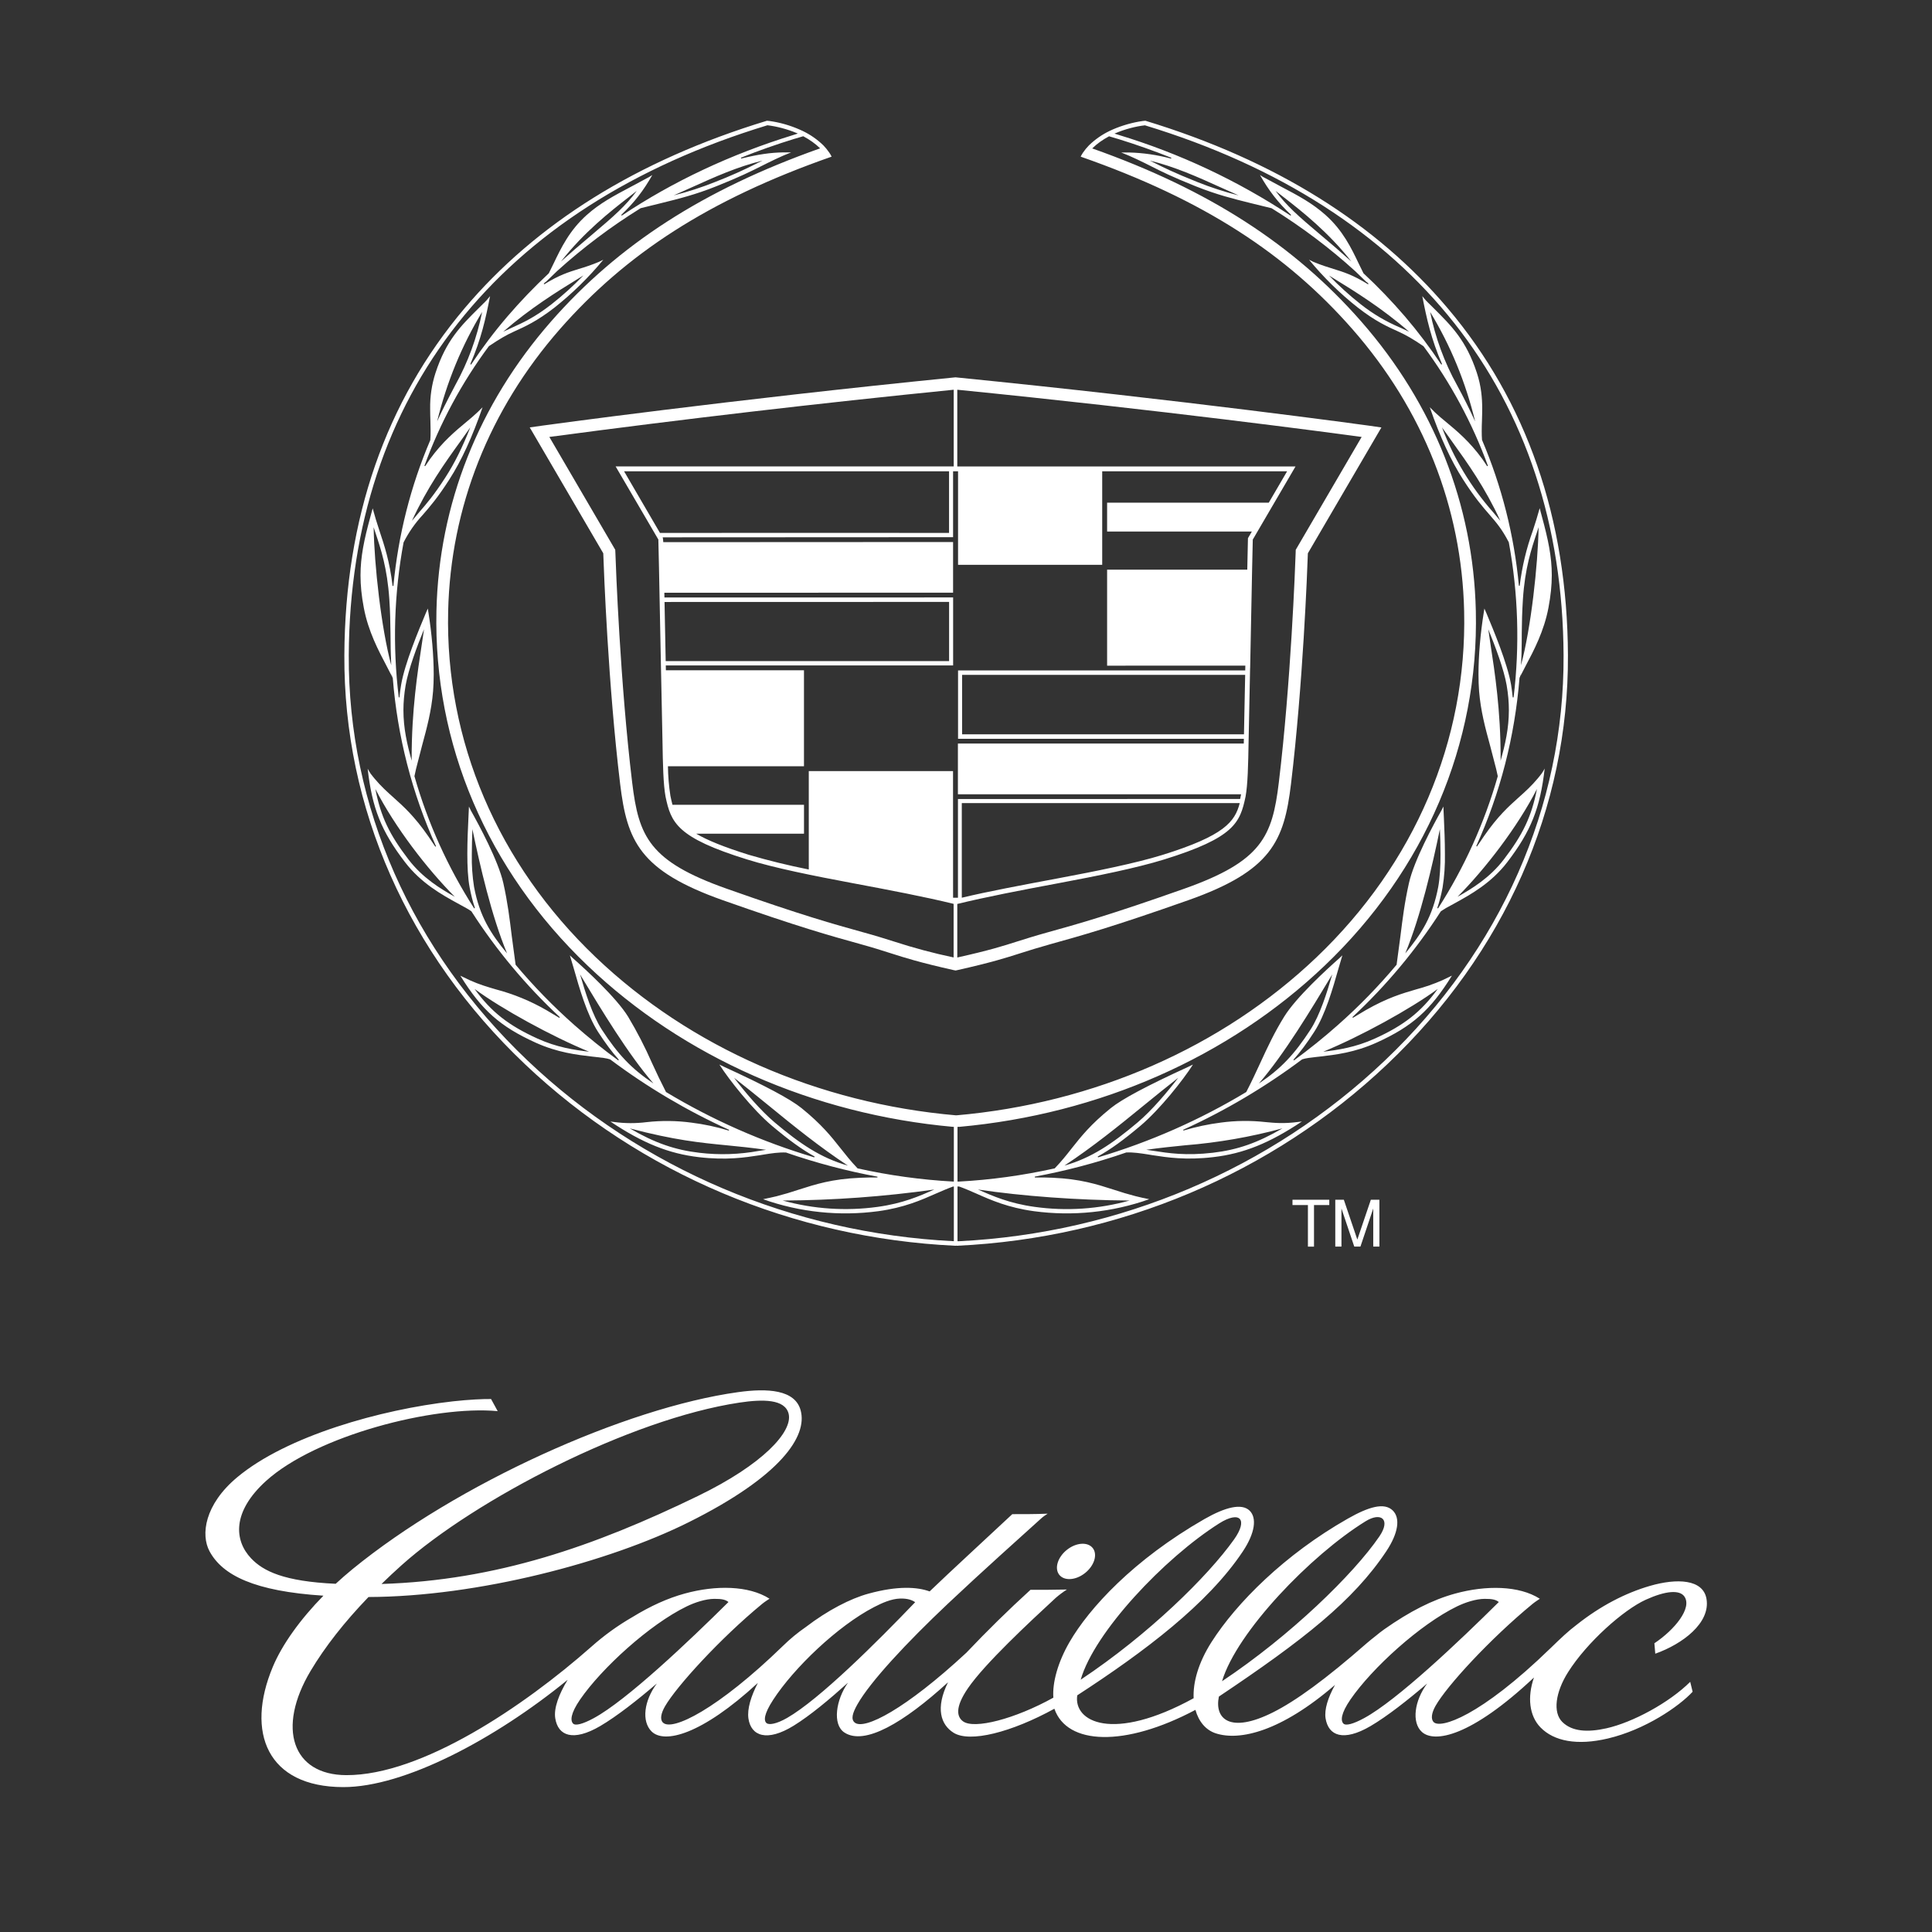 <svg width="80" height="80" viewBox="0 0 80 80" fill="none" xmlns="http://www.w3.org/2000/svg">
<rect x="0" y="0" width="80" height="80" fill="#333333" stroke="none"/>
<path d="M44.927 65.138C44.543 65.442 44.065 65.471 43.859 65.205C43.653 64.938 43.798 64.476 44.182 64.172C44.567 63.868 45.045 63.839 45.251 64.105C45.456 64.372 45.311 64.834 44.927 65.138ZM37.895 66.344C37.769 66.254 37.576 66.183 37.267 66.193C36.908 66.205 36.535 66.369 36.191 66.547C34.681 67.331 32.874 69.064 32.016 70.384C31.625 70.984 31.625 71.251 31.738 71.348C31.839 71.437 32.151 71.389 32.594 71.135C33.936 70.363 36.3 68.008 37.895 66.344V66.344ZM30.164 66.337C30.047 66.238 29.886 66.203 29.578 66.205C29.219 66.207 28.779 66.35 28.432 66.519C26.902 67.262 24.917 69.072 24.023 70.37C23.617 70.96 23.615 71.254 23.732 71.371C23.83 71.469 24.138 71.388 24.587 71.145C25.948 70.408 28.527 67.96 30.164 66.337V66.337ZM44.749 69.553C47.565 67.678 50.007 65.28 51.099 63.746C51.69 62.914 51.347 62.536 50.485 63.08C48.213 64.517 45.314 67.586 44.749 69.553ZM62.062 66.337C61.945 66.238 61.783 66.203 61.475 66.205C61.117 66.207 60.677 66.35 60.329 66.519C58.801 67.262 56.814 69.072 55.921 70.37C55.515 70.96 55.512 71.254 55.629 71.371C55.728 71.469 56.035 71.388 56.484 71.145C57.845 70.408 60.426 67.96 62.062 66.337V66.337ZM69.988 69.641L70.088 70.051C69.521 70.665 68.12 71.623 66.581 71.987C65.299 72.29 64.344 72.096 63.792 71.532C63.321 71.052 63.238 70.268 63.518 69.462C60.899 71.922 59.398 72.176 58.883 71.721C58.438 71.328 58.571 70.412 59.097 69.71C58.311 70.383 57.442 71.068 56.75 71.474C55.623 72.132 55.004 71.874 54.889 71.152C54.832 70.783 54.992 70.288 55.279 69.769C53.039 71.701 51.341 72.093 50.349 71.776C49.927 71.641 49.636 71.284 49.5 70.802C46.574 72.356 44.177 72.26 43.66 70.755C41.879 71.733 40.158 72.173 39.483 71.748C38.959 71.417 38.724 70.738 39.255 69.66C37.417 71.337 35.803 72.286 34.967 71.741C34.456 71.409 34.616 70.377 35.113 69.677C34.343 70.37 33.55 71.033 32.868 71.455C31.758 72.141 31.097 71.885 30.991 71.161C30.933 70.764 31.099 70.23 31.381 69.686C29.034 71.848 27.506 72.212 26.982 71.697C26.556 71.277 26.668 70.42 27.199 69.709C26.413 70.382 25.545 71.067 24.852 71.473C23.725 72.131 23.106 71.874 22.992 71.151C22.925 70.733 23.143 70.152 23.505 69.558C20.495 72.016 16.742 74.004 14.213 74C11.063 73.996 10.161 71.733 11.296 69.021C11.685 68.091 12.437 67.049 13.392 66.074C10.533 65.889 9.215 65.231 8.677 64.236C8.307 63.551 8.469 62.302 9.818 61.174C11.867 59.46 15.759 58.364 18.749 58.027C19.423 57.952 20.011 57.926 20.334 57.931L20.608 58.432C17.963 58.187 13.091 59.448 11.022 61.318C9.599 62.604 9.696 63.788 10.398 64.528C10.899 65.057 11.753 65.483 13.9 65.581C14.126 65.373 14.359 65.169 14.601 64.971C18.916 61.448 25.881 58.294 30.562 57.646C31.785 57.476 32.924 57.541 33.154 58.403C33.44 59.467 32.342 61.126 28.517 63.033C25.212 64.681 19.792 66.114 15.259 66.129C14.264 67.161 13.457 68.19 12.857 69.196C11.453 71.555 12.104 73.497 14.339 73.505C17.457 73.516 21.694 70.654 24.486 68.188C25.009 67.722 25.578 67.311 26.185 66.961C26.946 66.495 27.651 66.178 28.355 65.985C29.636 65.633 31.003 65.649 31.864 66.199C31.798 66.243 31.663 66.328 31.561 66.412C29.807 67.856 28.007 69.839 27.538 70.652C27.375 70.935 27.319 71.19 27.446 71.323C27.818 71.716 29.731 70.764 32.416 68.157C32.71 67.868 33.028 67.605 33.368 67.371C34.278 66.675 35.216 66.193 35.96 65.99C37.174 65.657 37.982 65.711 38.494 65.897C39.336 65.086 40.823 63.722 41.917 62.698C42.449 62.696 42.838 62.7 43.382 62.678C43.289 62.739 43.207 62.79 43.121 62.868C42.311 63.601 40.644 65.09 39.252 66.404C37.548 68.012 36.04 69.628 35.505 70.572C35.297 70.939 35.226 71.193 35.394 71.329C35.792 71.65 37.495 70.773 40.015 68.436C40.868 67.535 41.754 66.666 42.671 65.83C43.187 65.831 43.632 65.831 44.179 65.819C44.016 65.923 43.86 66.039 43.714 66.166C42.617 67.179 40.782 68.886 40.085 69.9C39.524 70.716 39.631 71.096 39.876 71.276C40.335 71.615 42.018 71.183 43.617 70.297C43.572 69.661 43.81 68.82 44.284 67.999C45.094 66.595 46.941 64.58 49.873 62.901C50.745 62.403 51.416 62.239 51.741 62.55C52.05 62.847 51.974 63.472 51.464 64.239C50.016 66.415 47.391 68.39 44.607 70.2C44.44 71.29 46.064 72.163 49.426 70.32C49.396 69.669 49.614 68.86 50.167 67.992C51.201 66.372 53.198 64.368 55.804 62.887C56.677 62.39 57.319 62.203 57.671 62.546C57.987 62.855 57.912 63.471 57.401 64.238C56.035 66.29 53.965 67.912 50.471 70.252C50.282 71.177 50.929 71.797 52.71 70.906C53.655 70.432 54.889 69.536 56.585 68.05C56.707 67.944 56.842 67.836 56.962 67.743C57.08 67.645 57.197 67.552 57.312 67.471C58.381 66.719 59.318 66.244 60.253 65.987C61.534 65.636 62.901 65.651 63.761 66.201C63.696 66.246 63.561 66.331 63.459 66.415C61.705 67.858 59.909 69.809 59.44 70.641C59.28 70.926 59.238 71.181 59.367 71.31C59.645 71.59 61.276 71.09 64.201 68.25C64.652 67.812 64.935 67.543 65.293 67.273C66.27 66.499 67.302 65.963 68.325 65.667C69.427 65.348 70.525 65.382 70.663 66.211C70.828 67.202 69.676 68.074 68.541 68.476L68.505 68.044C69.348 67.481 70.079 66.583 69.746 66.106C69.547 65.825 68.978 65.865 68.148 66.241C67.221 66.662 65.709 68.007 64.93 69.242C64.406 70.072 64.291 70.91 64.695 71.306C65.1 71.703 65.742 71.738 66.512 71.567C67.603 71.325 69.119 70.506 69.988 69.641V69.641ZM15.798 65.589C20.548 65.44 24.598 64.033 28.897 61.947C31.604 60.635 32.833 59.275 32.656 58.543C32.508 57.931 31.593 57.932 30.618 58.079C26.091 58.759 19.68 62.085 16.633 64.808C16.341 65.067 16.066 65.328 15.798 65.589ZM50.602 69.616C53.433 67.731 56.05 65.181 57.117 63.62C57.599 62.914 57.19 62.594 56.545 62.993C54.282 64.39 51.212 67.575 50.602 69.616Z" fill="white"/>
<path d="M56.681 17.625C56.607 17.615 49.001 16.565 39.564 15.624C30.129 16.565 22.525 17.615 22.451 17.625L21.935 17.698L24.98 22.911C25.004 23.613 25.181 28.35 25.679 32.464C25.963 34.813 26.475 36.053 29.931 37.276C33.063 38.382 34.371 38.745 35.636 39.096C36.16 39.241 36.519 39.355 36.865 39.466C37.49 39.666 38.079 39.853 39.487 40.17L39.57 40.186L39.645 40.17C41.055 39.853 41.644 39.666 42.268 39.466C42.615 39.355 42.974 39.243 43.498 39.096C44.761 38.745 46.069 38.382 49.203 37.276C52.661 36.055 53.173 34.813 53.457 32.464C53.953 28.35 54.132 23.613 54.156 22.911L57.201 17.7L56.681 17.625V17.625ZM45.64 23.387V19.516H53.296L52.538 20.814H45.843V22.009H51.837L51.675 22.285L51.647 23.588H45.843V27.564L51.567 27.562L51.562 27.762H39.671V30.591H51.506L51.502 30.789H39.665V32.889H51.391C51.389 32.909 51.361 33.04 51.351 33.084L39.667 33.086V37.173H39.465L39.463 31.929H33.49V36.004C32.652 35.838 31.821 35.634 31.001 35.394C29.967 35.071 29.286 34.791 28.827 34.521H33.292V33.324H27.845C27.813 33.199 27.784 33.074 27.759 32.947C27.697 32.544 27.663 32.138 27.658 31.73H33.291V27.754H27.573C27.573 27.687 27.572 27.621 27.569 27.554H39.467V24.739L27.513 24.741C27.513 24.675 27.511 24.609 27.509 24.544L39.465 24.542V22.444L27.465 22.45C27.465 22.45 27.454 22.273 27.44 22.25L39.465 22.244V19.516H39.671V23.387H45.64V23.387ZM39.826 37.173V33.255H51.335C51.135 34.027 50.698 34.602 48.143 35.398C46.996 35.754 45.317 36.087 43.826 36.367C42.315 36.651 40.924 36.909 39.826 37.173V37.173ZM51.51 30.406H39.838V27.945H51.56L51.51 30.406ZM25.842 19.516H39.298V22.067C38.951 22.067 29.393 22.061 27.328 22.067L25.842 19.516V19.516ZM39.3 27.375H27.565L27.517 24.927L39.3 24.924V27.375ZM35.769 38.612C34.512 38.263 33.212 37.903 30.098 36.802C26.878 35.664 26.447 34.64 26.177 32.403C25.677 28.27 25.5 23.431 25.482 22.893L25.476 22.766L22.747 18.093C28.317 17.35 33.9 16.698 39.491 16.138V19.314H25.492L27.261 22.341L27.287 23.49L27.37 27.661L27.432 30.688C27.448 31.657 27.465 32.482 27.559 32.989C27.785 34.063 28.019 34.684 30.937 35.589C32.069 35.942 33.688 36.266 35.276 36.564C36.851 36.859 38.325 37.141 39.487 37.427V39.646C38.652 39.47 37.826 39.249 37.015 38.985C36.668 38.876 36.305 38.759 35.769 38.612ZM53.654 22.766L53.65 22.893C53.632 23.431 53.453 28.27 52.953 32.403C52.683 34.638 52.254 35.662 49.031 36.802C45.916 37.903 44.616 38.263 43.361 38.612C42.825 38.761 42.464 38.876 42.113 38.987C41.521 39.176 40.954 39.355 39.639 39.648V37.431C40.805 37.145 42.278 36.861 43.858 36.566C45.446 36.268 47.065 35.942 48.197 35.591C51.115 34.686 51.347 34.066 51.575 32.991C51.669 32.484 51.685 31.661 51.702 30.69L51.764 27.663H51.766L51.849 23.492L51.875 22.343L53.644 19.316H39.639V16.138C48.072 16.979 55.055 17.912 56.383 18.093L53.654 22.766Z" fill="white"/>
<path d="M39.497 46.314H39.648V51.539H39.497V46.314Z" fill="white"/>
<path d="M39.604 51.396L39.465 51.394C32.821 51.058 26.564 48.402 21.842 43.912C17.04 39.343 14.41 33.384 14.442 27.131C14.495 16.364 20.649 8.571 31.777 5.187C32.162 5.23 32.617 5.353 32.994 5.512L33.037 5.53L32.861 5.586C30.26 6.386 27.864 7.513 25.746 8.928L25.724 8.899C26.268 8.382 26.644 7.896 27.011 7.247L26.882 7.328L26.796 7.374L26.131 7.731C25.417 8.109 24.851 8.408 24.299 8.899C23.577 9.542 23.229 10.274 22.92 10.919L22.725 11.316C22.118 11.884 21.542 12.485 21.012 13.103C20.469 13.736 19.967 14.402 19.506 15.096L19.474 15.078C19.924 14.044 20.113 13.188 20.292 12.263L20.143 12.44L20.043 12.543L20.016 12.565L20.01 12.573L19.831 12.751C19.073 13.502 18.475 14.097 18.035 15.437C17.878 15.918 17.803 16.422 17.812 16.928C17.812 17.095 17.816 17.257 17.822 17.418C17.826 17.567 17.83 17.71 17.83 17.853C17.83 17.978 17.828 18.101 17.818 18.224C17.006 20.122 16.49 22.154 16.29 24.262H16.256C16.139 23.254 15.913 22.579 15.714 21.982C15.611 21.675 15.517 21.364 15.432 21.051L15.337 21.398C15.075 22.349 14.928 23.058 14.928 23.824C14.928 24.239 14.97 24.671 15.065 25.168C15.248 26.144 15.674 26.944 16.014 27.589L16.264 28.074C16.457 30.503 17.062 32.846 18.055 35.043L18.025 35.059L17.735 34.628C17.155 33.794 16.72 33.404 16.298 33.026C16.028 32.784 15.772 32.556 15.498 32.226L15.472 32.193L15.458 32.177L15.353 32.044C15.306 31.976 15.263 31.904 15.224 31.831C15.408 33.465 15.79 34.422 16.768 35.698C17.437 36.572 18.299 37.048 18.93 37.395L19.083 37.479C19.249 37.568 19.406 37.653 19.519 37.735C20.552 39.343 21.782 40.816 23.18 42.118L23.16 42.147L22.622 41.826C21.971 41.451 21.274 41.164 20.548 40.972C20.19 40.867 19.849 40.768 19.456 40.591L19.061 40.401C19.942 41.826 20.706 42.505 22.175 43.172C23.085 43.585 23.89 43.678 24.535 43.753L24.663 43.767C24.897 43.793 25.117 43.815 25.266 43.868C26.797 45.015 28.447 45.993 30.189 46.784L30.179 46.816C29.672 46.661 29.152 46.55 28.625 46.485C28.013 46.403 27.392 46.396 26.777 46.465C26.328 46.522 25.874 46.52 25.425 46.459L25.276 46.441C26.62 47.338 27.688 47.769 28.942 47.916C30.082 48.049 30.844 47.93 31.459 47.836L31.632 47.807C31.942 47.757 32.237 47.711 32.545 47.723C33.792 48.154 35.066 48.49 36.334 48.724L36.332 48.758C36.092 48.755 35.852 48.758 35.612 48.769C34.445 48.819 33.774 49.037 33.065 49.264C32.765 49.365 32.462 49.455 32.156 49.534L31.872 49.599L31.787 49.615H31.791L31.598 49.657C33.126 50.199 34.761 50.368 36.368 50.153C37.438 50.006 38.143 49.694 38.766 49.419C39.014 49.311 39.236 49.214 39.461 49.133L39.606 49.125L39.602 48.926H39.467C38.136 48.852 36.813 48.67 35.511 48.38C35.221 48.077 35.006 47.801 34.796 47.537C34.417 47.058 34.024 46.56 33.188 45.883C32.726 45.51 31.683 44.954 29.998 44.182L29.788 44.081C30.191 44.716 31.163 45.941 31.961 46.614C32.672 47.213 33.202 47.596 33.732 47.89L33.716 47.924C31.563 47.285 29.501 46.376 27.578 45.218C27.375 44.823 27.182 44.423 26.999 44.019C26.709 43.358 26.378 42.717 26.008 42.098C25.514 41.3 24.248 40.141 23.726 39.68L23.597 39.559L23.759 40.103C23.988 40.911 24.305 42.02 24.768 42.735C25.07 43.2 25.343 43.565 25.625 43.882L25.601 43.908C24.974 43.449 24.368 42.961 23.785 42.447C22.908 41.671 22.092 40.833 21.35 39.948L21.191 38.761C21.103 38.042 21.02 37.362 20.841 36.564C20.631 35.635 19.829 34.152 19.494 33.556L19.418 33.397L19.396 33.882C19.375 34.301 19.351 34.829 19.351 35.351C19.351 35.859 19.373 36.363 19.448 36.754C19.505 37.054 19.575 37.332 19.666 37.6L19.634 37.614C18.546 35.921 17.713 34.077 17.161 32.141L17.227 31.841L17.473 30.886C17.675 30.142 17.866 29.437 17.933 28.62C17.949 28.411 17.959 28.175 17.959 27.925C17.959 27.157 17.88 26.234 17.735 25.328L17.715 25.199L17.636 25.378C17.332 26.105 16.764 27.462 16.611 28.348C16.58 28.523 16.557 28.7 16.54 28.876H16.512C16.251 26.74 16.318 24.576 16.711 22.46C16.92 22.047 17.186 21.665 17.501 21.325C17.79 20.993 18.118 20.618 18.608 19.852C19.11 19.07 19.559 18.091 19.982 16.864C19.911 16.933 19.84 17.002 19.77 17.073C19.629 17.208 19.466 17.343 19.297 17.484C18.868 17.841 18.332 18.282 17.802 19.014L17.604 19.304L17.574 19.29C18.219 17.518 19.118 15.85 20.242 14.336C20.679 14.04 20.962 13.875 21.282 13.73C21.747 13.52 22.229 13.303 22.954 12.742C23.698 12.153 24.377 11.487 24.982 10.755L24.799 10.844C24.527 10.957 24.249 11.055 23.966 11.136C23.537 11.271 23.164 11.384 22.537 11.771L22.515 11.745L22.549 11.713C22.549 11.713 22.596 11.666 22.602 11.674L23.065 11.227C24.138 10.255 25.297 9.383 26.527 8.621L27.398 8.406C28.116 8.228 28.793 8.061 29.669 7.71C30.653 7.317 31.106 7.088 31.473 6.904L31.541 6.87C31.84 6.721 32.325 6.475 32.759 6.31H32.497H32.438C31.904 6.318 31.4 6.391 30.699 6.564V6.562L30.691 6.564V6.552L30.677 6.532C31.4 6.241 32.152 5.977 32.91 5.744L32.93 5.74L33.254 5.643L33.26 5.641L33.268 5.645C33.528 5.784 33.76 5.949 33.94 6.124L33.96 6.145L33.931 6.153C29.143 7.85 25.613 10.123 22.82 13.309C19.815 16.737 18.172 20.884 18.072 25.297C17.947 30.799 20.172 36.016 24.335 39.988C28.297 43.769 33.672 46.139 39.467 46.661H39.6V46.185C33.879 45.689 28.577 43.364 24.669 39.638C20.605 35.76 18.434 30.672 18.557 25.309C18.656 21.011 20.256 16.97 23.184 13.629C25.901 10.53 29.323 8.273 34.435 6.487L34.433 6.481C34.408 6.429 34.38 6.379 34.347 6.332L34.34 6.322C34.268 6.215 34.186 6.115 34.097 6.022C33.845 5.777 33.555 5.574 33.238 5.423C32.854 5.241 32.448 5.11 32.029 5.036L31.864 5.01L31.757 5C26.35 6.642 22.191 9.274 19.241 12.761C15.964 16.634 14.287 21.468 14.259 27.131C14.227 33.449 16.887 39.468 21.747 44.075C26.521 48.599 32.843 51.266 39.55 51.584H39.594L39.604 51.396V51.396ZM16.242 28.03L16.194 27.881L16.24 28C16.242 28.01 16.242 28.02 16.242 28.03V28.03ZM38.687 49.256C38.077 49.526 37.386 49.831 36.342 49.974C35.028 50.155 33.69 50.066 32.412 49.712C34.512 49.701 36.608 49.548 38.687 49.256V49.256ZM31.814 45.766C32.865 46.628 33.956 47.507 35.108 48.265C33.984 47.946 33.115 47.352 32.075 46.475C31.491 45.981 30.848 45.224 30.397 44.629C30.862 44.994 31.328 45.369 31.814 45.766V45.766ZM31.721 47.612L31.433 47.654C30.618 47.805 29.786 47.832 28.964 47.735C27.948 47.616 27.114 47.328 26.08 46.725C27.934 47.213 28.994 47.318 30.109 47.426C30.608 47.475 31.122 47.525 31.721 47.612V47.612ZM24.083 40.454C24.875 41.77 26.008 43.654 27.058 44.863C26.147 44.255 25.584 43.654 24.923 42.638C24.526 42.026 24.238 41.103 24.019 40.345L24.083 40.454ZM24.391 43.549C23.789 43.477 23.061 43.372 22.251 43.003C21.062 42.463 20.341 41.905 19.652 40.95C20.782 41.784 22.862 42.92 24.391 43.549ZM18.831 37.133C18.239 36.802 17.495 36.349 16.913 35.587C16.125 34.557 15.766 33.816 15.543 32.669C16.353 34.253 17.691 35.986 18.831 37.133ZM19.561 34.334C19.873 35.839 20.351 37.927 20.996 39.478C20.323 38.662 19.861 37.955 19.629 36.722C19.559 36.279 19.528 35.83 19.537 35.382C19.537 35.023 19.549 34.662 19.561 34.334V34.334ZM17.477 26.601C17.282 27.875 17.046 29.418 17.046 31.379L17.048 31.5C16.855 30.815 16.705 30.156 16.705 29.404C16.705 29.082 16.734 28.743 16.796 28.377C16.911 27.718 17.262 26.782 17.558 26.055L17.477 26.601V26.601ZM16.201 27.548C15.788 26.019 15.496 23.393 15.472 21.831L15.54 22.041C15.772 22.734 16.034 23.522 16.121 24.812C16.157 25.342 16.163 25.783 16.169 26.204C16.169 26.652 16.18 27.101 16.201 27.548V27.548ZM19.474 17.698C19.142 18.536 18.829 19.167 18.453 19.753C17.969 20.507 17.646 20.878 17.362 21.204C17.262 21.321 17.161 21.438 17.058 21.565C17.699 20.177 18.402 19.193 19.087 18.244L19.474 17.698V17.698ZM18.1 17.45C18.503 15.812 19.118 14.314 19.964 12.916C19.752 13.98 19.376 15.004 18.849 15.953C18.487 16.64 18.275 17.063 18.1 17.45V17.45ZM24.156 11.406C23.744 11.833 23.305 12.231 22.84 12.597C22.134 13.146 21.663 13.357 21.205 13.565C21.084 13.619 20.962 13.675 20.837 13.736C21.953 12.765 23.092 12.061 23.888 11.572L24.156 11.406V11.406ZM24.557 9.681C23.97 10.175 23.577 10.514 23.229 10.828C24.182 9.611 25.272 8.756 26.042 8.158L26.366 7.904C25.913 8.521 25.409 8.96 24.557 9.681ZM31.574 6.65L31.388 6.741C30.807 7.038 30.211 7.304 29.603 7.539C29.047 7.761 28.477 7.946 27.896 8.091C28.14 7.985 28.38 7.878 28.613 7.771C29.621 7.315 30.522 6.91 31.574 6.65V6.65Z" fill="white"/>
<path d="M39.59 51.584H39.634C46.341 51.267 52.663 48.601 57.437 44.075C62.298 39.466 64.956 33.449 64.925 27.131C64.897 21.468 63.221 16.634 59.944 12.761C56.993 9.274 52.836 6.644 47.429 5L47.322 5.01L47.155 5.036C46.756 5.107 46.309 5.246 45.948 5.421C45.631 5.573 45.342 5.775 45.09 6.02C44.999 6.113 44.917 6.213 44.844 6.32L44.838 6.33C44.805 6.378 44.776 6.429 44.751 6.481L44.749 6.487C49.862 8.273 53.283 10.532 56 13.629C58.93 16.97 60.53 21.011 60.627 25.309C60.75 30.672 58.578 35.76 54.515 39.638C50.609 43.364 45.307 45.689 39.586 46.185L39.584 46.661H39.717C45.513 46.139 50.887 43.769 54.849 39.988C59.013 36.016 61.238 30.799 61.111 25.299C61.01 20.886 59.367 16.739 56.365 13.311C53.572 10.125 50.041 7.852 45.253 6.155L45.227 6.147L45.247 6.127C45.426 5.951 45.658 5.786 45.918 5.647L45.924 5.643L45.93 5.645L46.254 5.742L46.273 5.746C47.03 5.979 47.784 6.245 48.505 6.534L48.493 6.554V6.566L48.485 6.564V6.566C47.918 6.413 47.334 6.328 46.746 6.314H46.688H46.426C46.857 6.479 47.345 6.723 47.645 6.874L47.711 6.908C48.076 7.092 48.53 7.322 49.515 7.715C50.394 8.065 51.071 8.232 51.786 8.41L52.655 8.623C53.904 9.397 55.067 10.274 56.117 11.229L56.58 11.676C56.587 11.668 56.635 11.715 56.635 11.715L56.667 11.747L56.647 11.771C56.02 11.384 55.647 11.269 55.218 11.136C54.972 11.06 54.716 10.981 54.386 10.844L54.205 10.755C54.807 11.489 55.487 12.155 56.232 12.742C56.955 13.303 57.439 13.52 57.904 13.73C58.225 13.875 58.507 14.038 58.944 14.336C60.068 15.851 60.966 17.519 61.612 19.29L61.58 19.304L61.383 19.012C60.853 18.28 60.319 17.839 59.889 17.482C59.726 17.351 59.567 17.214 59.414 17.071L59.204 16.862C59.627 18.089 60.079 19.07 60.579 19.85C61.068 20.614 61.397 20.991 61.685 21.321C61.957 21.636 62.193 21.906 62.477 22.456C62.866 24.574 62.933 26.738 62.675 28.876H62.638C62.621 28.7 62.598 28.523 62.57 28.348C62.416 27.462 61.848 26.105 61.544 25.378L61.465 25.199L61.445 25.328C61.298 26.234 61.221 27.157 61.221 27.925C61.221 28.177 61.23 28.411 61.246 28.62C61.312 29.437 61.502 30.142 61.705 30.886L61.953 31.841L62.02 32.141C61.467 34.077 60.634 35.921 59.547 37.614L59.515 37.6C59.605 37.332 59.678 37.054 59.734 36.754C59.808 36.29 59.84 35.821 59.831 35.351C59.831 34.829 59.807 34.301 59.789 33.882L59.767 33.397L59.688 33.556C59.351 34.152 58.551 35.635 58.342 36.564C58.162 37.362 58.078 38.042 57.989 38.761L57.83 39.948C57.082 40.84 56.268 41.676 55.395 42.447C54.827 42.951 54.217 43.442 53.582 43.908L53.558 43.882C53.84 43.565 54.112 43.203 54.414 42.735C54.878 42.022 55.194 40.913 55.424 40.103L55.585 39.559L55.456 39.68C54.934 40.141 53.668 41.3 53.175 42.098C52.768 42.755 52.483 43.368 52.183 44.019C52.004 44.406 51.819 44.807 51.605 45.218C49.682 46.376 47.62 47.285 45.468 47.924L45.454 47.89C45.984 47.596 46.514 47.215 47.226 46.614C48.024 45.941 48.995 44.716 49.398 44.081L49.189 44.182C47.504 44.954 46.46 45.51 45.998 45.883C45.16 46.558 44.769 47.058 44.388 47.537C44.179 47.803 43.963 48.079 43.673 48.38C42.349 48.674 41.021 48.855 39.717 48.926H39.582L39.578 49.125L39.723 49.133C39.949 49.214 40.172 49.311 40.418 49.419C41.039 49.696 41.744 50.006 42.814 50.153C44.422 50.368 46.058 50.199 47.587 49.657L47.391 49.615H47.395L47.31 49.599L47.026 49.532C46.72 49.453 46.417 49.363 46.117 49.262C45.406 49.035 44.737 48.817 43.57 48.767C43.331 48.756 43.091 48.753 42.851 48.757L42.847 48.722C44.133 48.484 45.401 48.149 46.637 47.721C46.944 47.709 47.238 47.757 47.55 47.805L47.724 47.834C48.338 47.928 49.1 48.047 50.24 47.914C51.496 47.767 52.564 47.336 53.908 46.439L53.757 46.457C53.154 46.536 52.79 46.499 52.405 46.463C51.791 46.394 51.171 46.401 50.559 46.483C50.033 46.55 49.513 46.66 49.005 46.814L48.993 46.782C50.735 45.99 52.386 45.012 53.918 43.866C54.067 43.815 54.287 43.791 54.519 43.765L54.65 43.751C55.295 43.676 56.097 43.583 57.008 43.17C58.477 42.503 59.24 41.824 60.121 40.399L59.726 40.589C59.373 40.744 59.007 40.871 58.634 40.97C58.056 41.139 57.459 41.312 56.56 41.824L56.022 42.145L56.002 42.116C57.4 40.813 58.63 39.341 59.664 37.733C59.804 37.639 59.95 37.553 60.101 37.477L60.254 37.393C60.883 37.046 61.748 36.571 62.416 35.696C63.392 34.42 63.775 33.461 63.962 31.823C63.924 31.896 63.881 31.968 63.833 32.036L63.728 32.169C63.724 32.174 63.719 32.18 63.714 32.185L63.688 32.218C63.412 32.55 63.156 32.778 62.888 33.018C62.467 33.397 62.03 33.785 61.451 34.62L61.159 35.051L61.129 35.035C62.124 32.838 62.725 30.495 62.92 28.066C62.92 28.06 63.17 27.581 63.17 27.581C63.511 26.938 63.936 26.136 64.119 25.16C64.212 24.665 64.256 24.233 64.256 23.816C64.256 23.05 64.107 22.341 63.847 21.39L63.755 21.043C63.668 21.356 63.574 21.666 63.471 21.974C63.204 22.711 63.022 23.476 62.928 24.253H62.894C62.701 22.174 62.185 20.137 61.367 18.216C61.358 18.095 61.354 17.974 61.355 17.853C61.355 17.71 61.358 17.567 61.365 17.42C61.369 17.259 61.375 17.097 61.375 16.93C61.375 16.479 61.336 15.997 61.153 15.437C60.712 14.097 60.113 13.504 59.355 12.751L59.178 12.575L59.17 12.567L59.144 12.543L59.043 12.44L58.894 12.263C59.073 13.188 59.263 14.046 59.712 15.078L59.68 15.096C59.219 14.402 58.716 13.736 58.175 13.103C57.636 12.476 57.064 11.879 56.459 11.316L56.264 10.919C55.956 10.274 55.607 9.542 54.884 8.899C54.331 8.408 53.767 8.107 53.052 7.731L52.389 7.374L52.302 7.328L52.173 7.247C52.54 7.896 52.917 8.382 53.461 8.899L53.439 8.928C51.24 7.475 48.843 6.35 46.321 5.586L46.148 5.532L46.192 5.514C46.569 5.353 47.022 5.232 47.409 5.189C58.535 8.573 64.69 16.366 64.744 27.133C64.776 33.386 62.147 39.345 57.344 43.914C52.623 48.404 46.365 51.062 39.721 51.396L39.582 51.398L39.59 51.584V51.584ZM62.944 28C62.961 27.961 62.977 27.923 62.991 27.881L62.943 28.03L62.944 28ZM46.772 49.712C45.494 50.068 44.157 50.157 42.843 49.974C41.799 49.831 41.105 49.524 40.495 49.256C42.373 49.534 44.616 49.696 46.772 49.712V49.712ZM48.788 44.629C48.334 45.224 47.693 45.981 47.109 46.475C46.069 47.352 45.2 47.946 44.076 48.265C45.227 47.507 46.317 46.628 47.371 45.766C47.856 45.369 48.322 44.994 48.788 44.629V44.629ZM49.076 47.424C50.437 47.315 51.786 47.08 53.104 46.723C52.07 47.326 51.238 47.614 50.22 47.733C49.106 47.862 48.386 47.751 47.754 47.652L47.466 47.61C48.062 47.525 48.576 47.475 49.076 47.424V47.424ZM55.166 40.347C54.946 41.105 54.658 42.028 54.261 42.64C53.6 43.656 53.038 44.257 52.127 44.865C53.177 43.656 54.309 41.77 55.101 40.456L55.166 40.347V40.347ZM59.533 40.95C58.843 41.905 58.124 42.463 56.933 43.003C56.123 43.372 55.395 43.477 54.793 43.549C56.325 42.92 58.402 41.784 59.533 40.95ZM63.642 32.669C63.418 33.816 63.057 34.559 62.271 35.587C61.689 36.349 60.945 36.802 60.353 37.133C61.495 35.986 62.834 34.253 63.642 32.669V32.669ZM59.648 35.382C59.648 35.869 59.623 36.349 59.555 36.722C59.323 37.955 58.862 38.662 58.189 39.478C58.833 37.927 59.311 35.839 59.623 34.334C59.638 34.662 59.648 35.023 59.648 35.382V35.382ZM61.627 26.057C61.923 26.785 62.275 27.72 62.388 28.379C62.451 28.745 62.479 29.084 62.479 29.406C62.479 30.156 62.33 30.817 62.136 31.502L62.138 31.381C62.138 29.418 61.903 27.875 61.707 26.603C61.681 26.421 61.654 26.239 61.627 26.057V26.057ZM63.011 26.609L63.013 26.202C63.017 25.783 63.027 25.34 63.061 24.81C63.146 23.52 63.41 22.734 63.642 22.039L63.71 21.829C63.684 23.389 63.394 26.017 62.981 27.546C63.001 27.226 63.009 26.918 63.011 26.609V26.609ZM60.099 18.244C60.782 19.195 61.486 20.177 62.126 21.565C62.023 21.438 61.923 21.321 61.822 21.204C60.912 20.172 60.197 18.985 59.71 17.698C59.839 17.883 59.97 18.065 60.099 18.244V18.244ZM60.335 15.953C59.809 15.005 59.433 13.981 59.22 12.918C60.067 14.316 60.683 15.812 61.084 17.452C60.851 16.944 60.601 16.444 60.335 15.953V15.953ZM55.297 11.572C56.095 12.061 57.231 12.765 58.348 13.736C58.226 13.677 58.103 13.62 57.979 13.565C57.393 13.318 56.843 12.993 56.345 12.599C55.88 12.233 55.441 11.835 55.031 11.408L55.297 11.572ZM52.818 7.904L53.145 8.158C53.914 8.754 55.002 9.611 55.958 10.828C55.522 10.438 55.079 10.056 54.63 9.681C53.775 8.96 53.271 8.521 52.818 7.904V7.904ZM50.571 7.771C50.805 7.878 51.045 7.985 51.288 8.091C50.709 7.946 50.139 7.761 49.584 7.539C48.608 7.15 48.157 6.923 47.796 6.741C47.736 6.71 47.674 6.679 47.613 6.65C48.663 6.91 49.565 7.315 50.571 7.771Z" fill="white"/>
<path d="M54.158 49.899H53.519V49.678H55.043V49.899H54.41V51.62H54.158V49.899ZM56.077 51.618L55.547 50.042V51.618H55.291V49.678H55.645L56.204 51.328L56.764 49.678H57.118V51.618H56.863V50.042L56.333 51.618H56.077V51.618Z" fill="white"/>
</svg>
